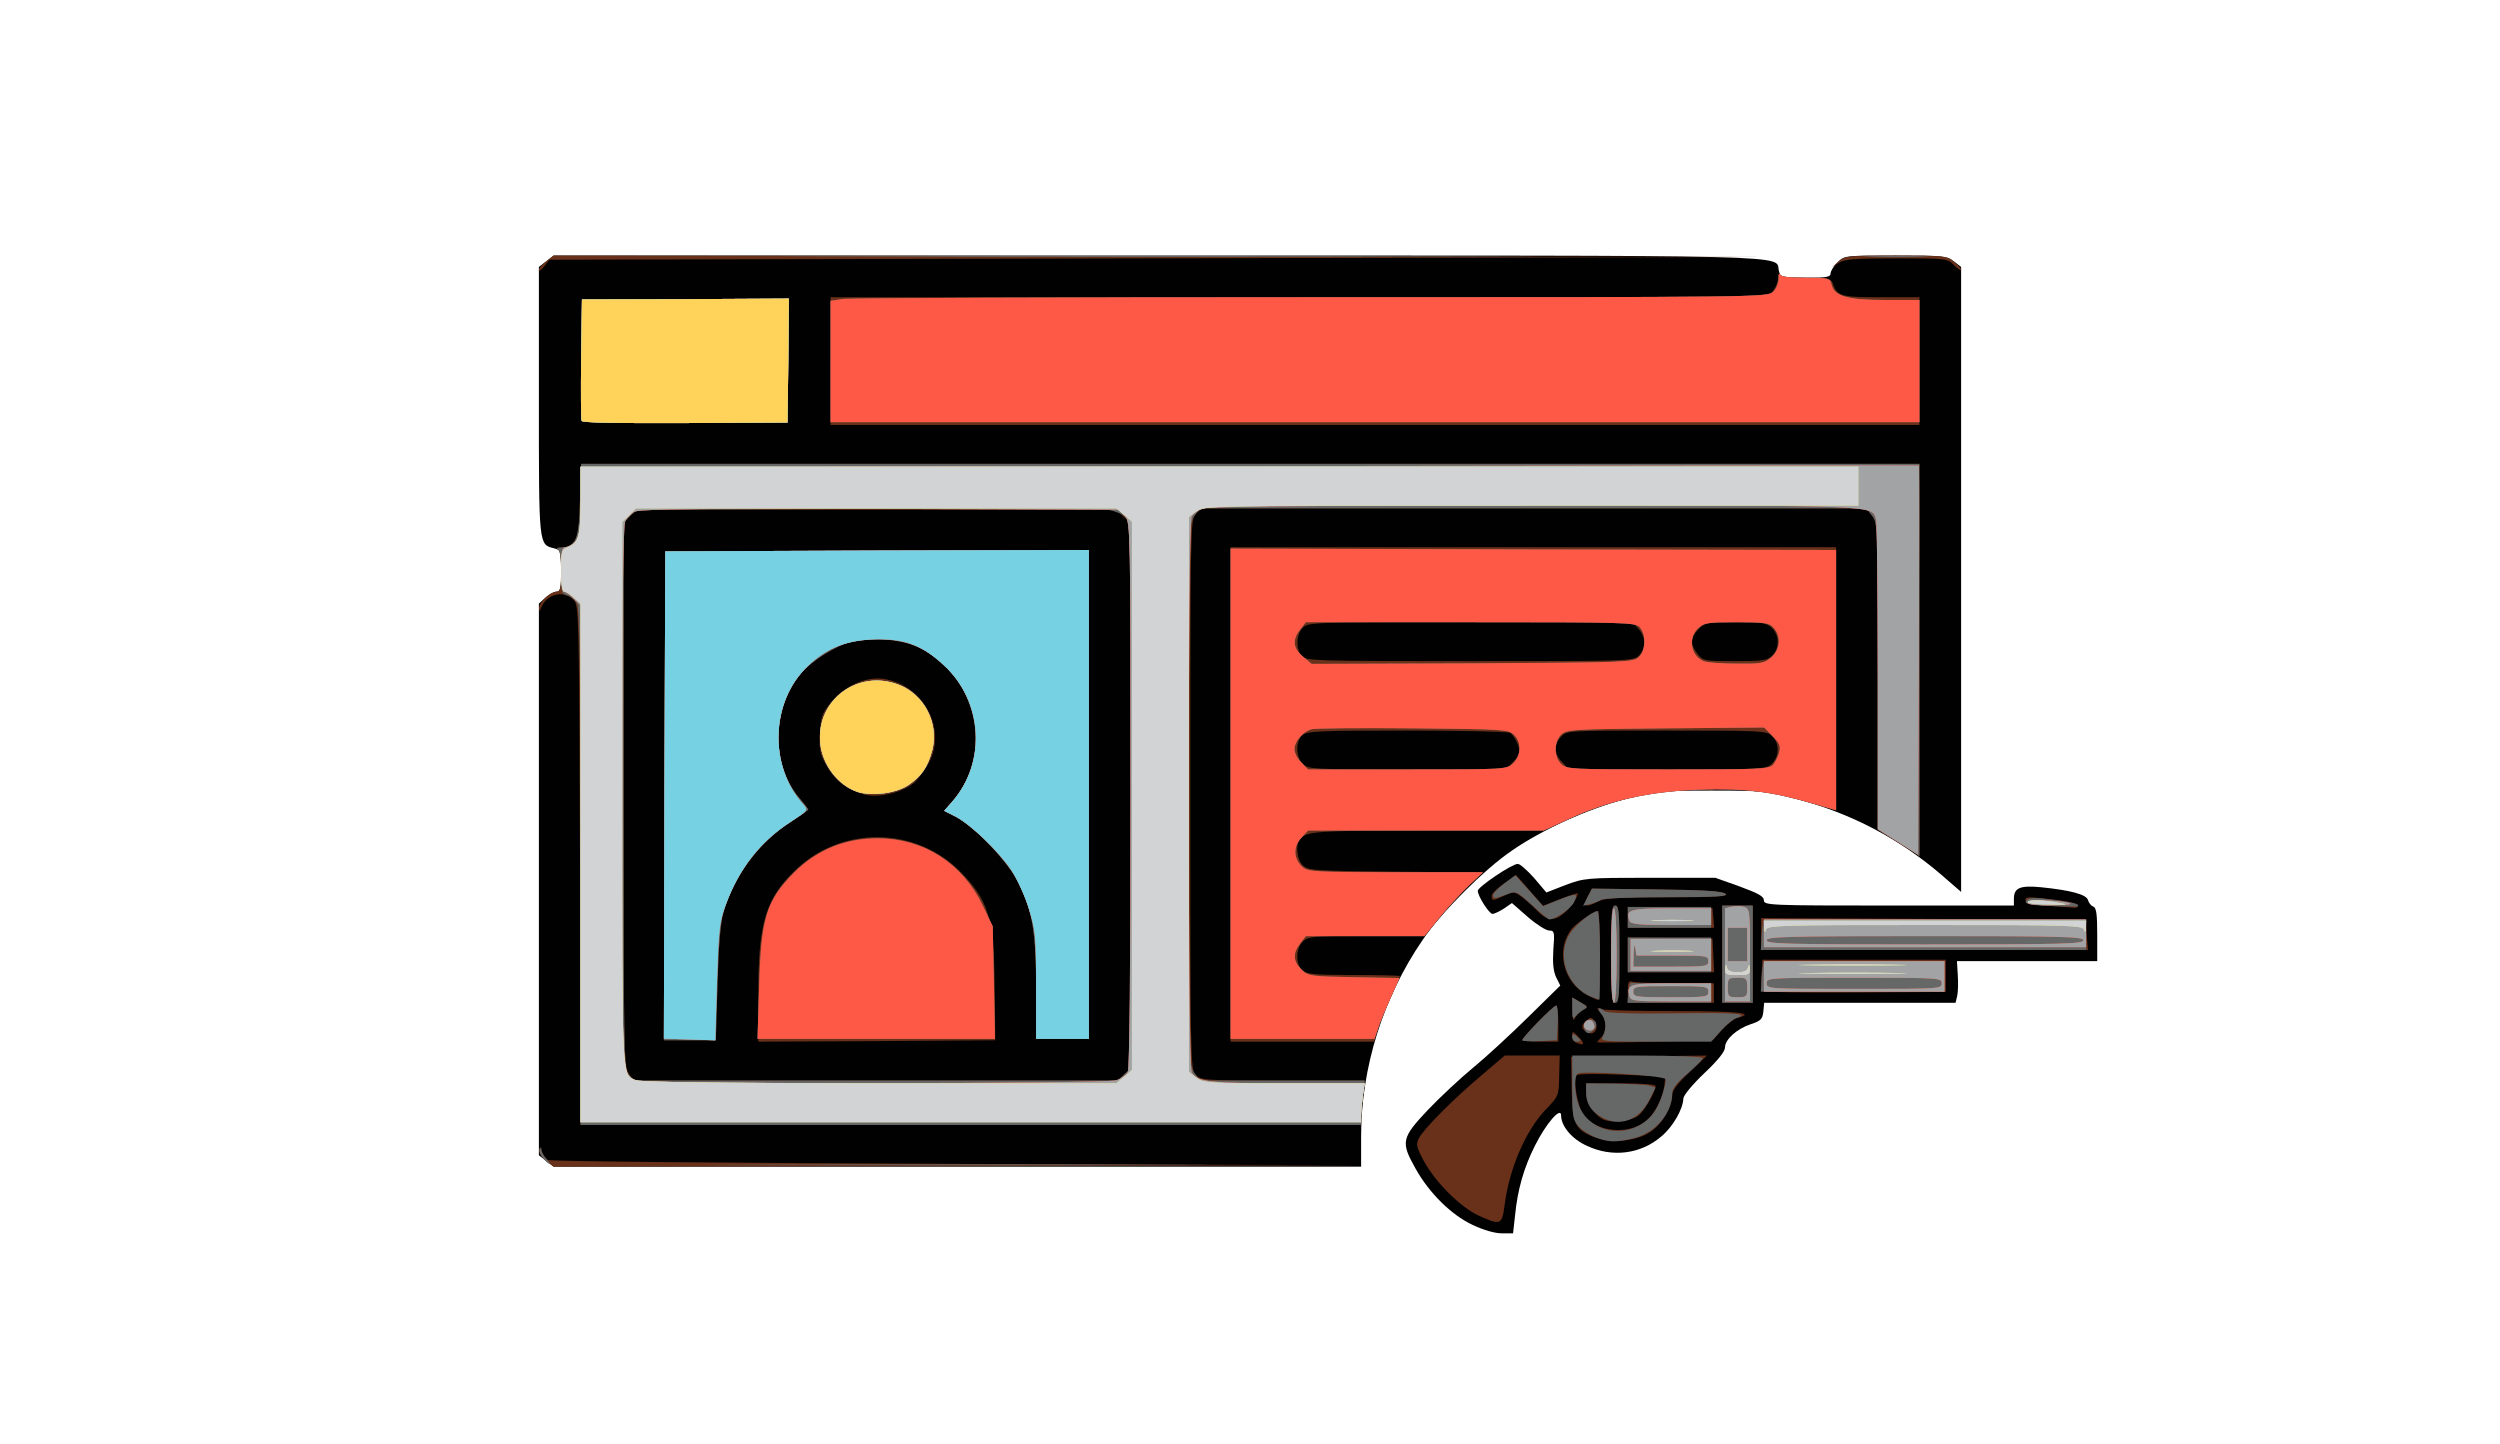 <!DOCTYPE svg PUBLIC "-//W3C//DTD SVG 20010904//EN" "http://www.w3.org/TR/2001/REC-SVG-20010904/DTD/svg10.dtd">
<svg version="1.0" xmlns="http://www.w3.org/2000/svg" width="900px" height="520px" viewBox="0 0 9000 5200" preserveAspectRatio="xMidYMid meet">
<g id="layer101" fill="#020102" stroke="none">
 <path d="M5302 4410 c-77 -36 -157 -115 -206 -203 -54 -96 -51 -110 45 -212 45 -47 118 -115 163 -152 44 -36 133 -118 197 -181 l116 -114 -15 -30 c-10 -22 -13 -50 -10 -99 5 -64 4 -69 -15 -69 -11 0 -46 -22 -77 -49 l-57 -50 -29 20 c-16 10 -34 19 -41 19 -12 0 -53 -64 -53 -83 0 -14 123 -97 144 -97 8 0 34 23 59 51 l44 52 69 -27 c68 -25 74 -26 304 -26 l235 0 87 31 c68 25 88 36 88 50 0 18 18 19 450 19 l450 0 0 -24 c0 -40 22 -49 97 -42 108 11 165 26 170 47 3 10 11 20 19 23 11 4 14 28 14 101 l0 95 -252 0 -253 0 3 50 c2 28 1 62 -2 75 l-6 25 -345 0 -344 0 -3 32 c-3 27 -9 33 -45 45 -51 17 -93 55 -93 84 0 14 -26 47 -75 93 -43 41 -75 80 -75 91 -1 37 -37 101 -79 136 -74 64 -177 77 -268 34 -54 -24 -93 -71 -93 -109 0 -34 -54 28 -94 108 -40 79 -63 159 -72 253 l-7 63 -41 0 c-25 0 -66 -12 -104 -30z"/>
 <path d="M1966 4179 l-26 -20 0 -993 0 -993 23 -21 c13 -12 31 -22 40 -22 14 0 17 -11 17 -75 0 -71 -1 -75 -25 -81 -56 -14 -55 -7 -55 -530 l0 -483 26 -20 27 -21 2174 0 c2368 0 2222 -4 2237 55 6 24 8 25 96 25 75 0 90 -3 90 -15 0 -9 11 -27 25 -40 24 -25 26 -25 208 -25 171 0 186 1 211 21 l26 20 0 1125 0 1125 -69 -60 c-152 -131 -327 -223 -521 -274 -110 -29 -124 -31 -310 -31 -186 0 -200 2 -310 31 -135 36 -297 109 -407 185 -100 68 -253 221 -321 321 -143 208 -222 460 -222 708 l0 109 -1454 0 -1453 0 -27 -21z"/>
 </g>
<g id="layer102" fill="#693119" stroke="none">
 <path d="M5321 4375 c-66 -31 -156 -122 -196 -197 -27 -51 -28 -59 -16 -82 19 -35 127 -143 227 -227 l81 -69 99 0 99 0 -2 72 c-1 72 -2 74 -47 121 -74 76 -134 217 -150 350 -9 67 -15 69 -95 32z"/>
 <path d="M1966 4179 c-14 -11 -26 -28 -25 -37 0 -13 2 -12 9 4 5 12 15 26 22 30 7 5 670 11 1473 14 l1460 5 -1456 3 -1456 2 -27 -21z"/>
 <path d="M5746 4096 c-76 -28 -85 -46 -88 -176 l-2 -115 244 -2 245 -3 -62 59 c-42 39 -63 67 -63 83 -1 44 -37 106 -79 133 -49 33 -137 42 -195 21z m174 -56 c34 -24 66 -84 72 -135 l3 -30 -155 -6 c-85 -4 -159 -3 -164 2 -15 13 4 116 26 145 46 58 153 70 218 24z"/>
 <path d="M5774 4031 c-34 -15 -64 -61 -64 -97 l0 -34 125 0 c80 0 125 4 125 10 0 19 -37 84 -59 104 -23 21 -95 30 -127 17z"/>
 <path d="M2088 3116 c-3 -902 -4 -935 -22 -955 -35 -39 -100 -23 -119 29 -5 13 -6 13 -6 -1 -1 -20 40 -59 62 -59 14 0 17 -11 17 -74 0 -50 -4 -76 -12 -79 -7 -3 -1 -6 13 -6 53 -2 64 -30 67 -172 l4 -129 2409 0 2409 0 0 706 0 706 -27 -18 c-16 -10 -49 -31 -75 -47 l-48 -30 0 -552 c0 -544 0 -553 -21 -579 l-20 -26 -1198 0 -1198 0 -19 21 c-18 20 -19 52 -19 1009 0 957 1 989 19 1009 19 20 27 21 314 21 l295 0 -7 53 c-3 28 -6 64 -6 80 l0 27 -1405 0 -1405 0 -2 -934z m1959 752 l23 -21 0 -982 0 -982 -26 -24 -26 -24 -864 0 -863 0 -23 23 -23 23 0 977 c0 919 1 979 18 1005 l17 27 872 0 872 0 23 -22z"/>
 <path d="M2392 2865 l3 -880 763 -3 762 -2 0 880 0 880 -95 0 -95 0 0 -177 c0 -204 -13 -285 -62 -383 -38 -76 -160 -206 -226 -239 l-43 -22 29 -33 c152 -174 91 -453 -122 -556 -61 -29 -175 -38 -243 -20 -57 16 -142 70 -179 113 -105 124 -109 328 -8 448 19 22 34 42 34 44 0 1 -29 21 -64 44 -115 74 -206 197 -242 327 -11 41 -17 120 -21 259 l-6 200 -93 0 -94 0 2 -880z"/>
 <path d="M2730 3572 c0 -253 27 -339 137 -443 165 -156 427 -153 587 6 105 106 124 167 127 418 l2 192 -426 3 -427 2 0 -178z"/>
 <path d="M3115 2861 c-69 -17 -115 -54 -149 -122 -14 -27 -18 -51 -14 -102 3 -60 8 -70 44 -114 47 -55 123 -88 185 -79 151 23 234 193 155 316 -16 25 -36 51 -45 58 -43 35 -125 55 -176 43z"/>
 <path d="M5673 3753 c-7 -2 -13 -13 -13 -24 0 -18 1 -18 20 1 28 28 25 37 -7 23z"/>
 <path d="M5750 3752 c0 -2 7 -10 15 -18 20 -21 19 -63 -2 -87 -17 -20 -17 -20 0 -14 10 4 131 7 268 7 226 0 292 7 225 24 -13 3 -39 23 -57 43 l-33 38 -208 5 c-114 3 -208 4 -208 2z"/>
 <path d="M4430 2860 l0 -890 1090 0 1090 0 0 473 0 474 -82 -24 c-152 -44 -249 -56 -413 -50 -178 6 -325 39 -469 106 l-89 41 -414 0 c-412 0 -444 2 -465 34 -15 22 -8 73 13 92 20 18 43 19 334 22 l313 3 -49 46 c-27 25 -74 77 -105 114 l-56 69 -209 0 c-196 0 -210 1 -229 20 -26 26 -26 81 -2 103 16 14 44 17 185 17 92 0 167 2 167 4 0 2 -15 37 -34 79 -19 41 -40 94 -47 116 l-12 41 -259 0 -258 0 0 -890z m1015 -115 c14 -13 25 -31 25 -40 0 -20 -19 -57 -34 -67 -6 -4 -173 -8 -370 -8 -321 0 -361 2 -378 17 -24 22 -24 77 2 103 19 19 33 20 375 20 l356 0 24 -25z m933 5 c28 -26 29 -73 2 -100 -19 -19 -33 -20 -380 -20 -357 0 -359 0 -380 22 -27 29 -25 64 5 93 l24 25 354 0 c342 0 354 -1 375 -20z m-478 -390 c26 -26 25 -68 -2 -97 l-21 -23 -584 0 c-570 0 -583 0 -603 20 -24 24 -26 77 -3 102 15 17 47 18 605 18 575 0 588 0 608 -20z m480 0 c27 -27 26 -74 -2 -100 -19 -18 -35 -20 -130 -20 -102 0 -110 1 -133 25 -30 30 -31 54 -4 89 20 25 23 26 135 26 101 0 116 -2 134 -20z"/>
 <path d="M5480 3744 c0 -9 112 -124 122 -124 4 0 8 29 8 65 l0 65 -65 0 c-36 0 -65 -3 -65 -6z"/>
 <path d="M5701 3707 c-8 -11 -6 -18 8 -31 16 -15 20 -15 31 -1 15 18 7 45 -13 45 -8 0 -20 -6 -26 -13z"/>
 <path d="M5661 3638 l-1 -47 30 17 c29 17 29 17 8 28 -12 7 -25 20 -29 30 -5 13 -8 3 -8 -28z"/>
 <path d="M5800 3435 c0 -149 2 -175 15 -175 13 0 15 26 15 175 0 149 -2 175 -15 175 -13 0 -15 -26 -15 -175z"/>
 <path d="M5860 3569 c0 -33 3 -40 16 -35 9 3 78 6 155 6 l139 0 0 35 0 35 -155 0 -155 0 0 -41z"/>
 <path d="M6200 3435 l0 -175 55 0 55 0 0 175 0 175 -55 0 -55 0 0 -175z"/>
 <path d="M5713 3582 c-87 -47 -114 -165 -54 -239 18 -21 79 -63 94 -63 4 0 7 72 7 160 0 88 -3 160 -7 160 -5 -1 -22 -9 -40 -18z"/>
 <path d="M6343 3564 c-2 -6 -3 -33 -1 -60 l3 -49 330 0 330 0 0 58 0 58 -329 2 c-236 1 -330 -1 -333 -9z"/>
 <path d="M5860 3438 l0 -63 152 2 153 2 3 60 3 61 -156 0 -155 0 0 -62z"/>
 <path d="M6340 3363 l0 -58 582 3 c320 1 583 3 584 5 1 1 4 26 6 55 l5 52 -588 0 -589 0 0 -57z"/>
 <path d="M5860 3303 l0 -38 152 2 153 2 3 35 3 36 -155 0 -156 0 0 -37z"/>
 <path d="M5534 3279 c-16 -17 -42 -40 -57 -51 -26 -19 -30 -19 -61 -4 -42 20 -46 20 -46 1 0 -8 20 -28 44 -44 l44 -31 49 56 48 55 63 -25 c34 -13 62 -22 62 -20 0 14 -26 52 -49 71 -36 31 -62 28 -97 -8z"/>
 <path d="M7376 3261 c-55 -4 -81 -10 -84 -20 -4 -11 7 -13 59 -7 95 10 129 17 129 27 0 5 -6 8 -12 7 -7 -1 -49 -4 -92 -7z"/>
 <path d="M5715 3229 l16 -30 234 3 c170 2 237 6 247 16 10 9 -32 12 -209 12 -176 0 -226 3 -249 15 -47 24 -57 20 -39 -16z"/>
 <path d="M2094 1515 c-3 -6 -3 -106 -2 -224 l3 -213 373 -1 372 -2 -2 223 -3 223 -369 2 c-244 1 -370 -1 -372 -8z"/>
 <path d="M2990 1300 l0 -230 1685 0 c1672 0 1685 0 1705 -20 11 -11 20 -32 21 -48 0 -15 3 -21 6 -14 3 8 32 12 94 12 76 0 91 3 96 18 17 49 28 52 175 52 l138 0 0 230 0 230 -1960 0 -1960 0 0 -230z"/>
 <path d="M1940 972 c0 -6 12 -20 26 -31 l27 -21 2181 2 2181 3 -2188 5 -2189 5 -19 24 c-10 13 -19 19 -19 13z"/>
 <path d="M7033 953 c-22 -22 -27 -23 -205 -23 -150 0 -188 3 -208 16 l-25 16 24 -21 c22 -20 35 -21 207 -21 179 0 183 1 211 24 15 13 26 26 23 28 -3 2 -15 -6 -27 -19z"/>
 </g>
<g id="layer103" fill="#666767" stroke="none">
 <path d="M2718 4193 c404 -2 1061 -2 1460 0 400 1 70 2 -733 2 -803 0 -1130 -1 -727 -2z"/>
 <path d="M1956 4171 c-10 -11 -16 -26 -13 -33 4 -10 6 -10 6 1 1 8 8 23 18 33 9 10 14 18 11 18 -3 0 -13 -9 -22 -19z"/>
 <path d="M5745 4095 c-22 -8 -50 -26 -62 -40 -21 -24 -23 -36 -23 -141 l0 -114 235 0 c129 0 235 4 235 9 0 5 -25 30 -55 56 -39 33 -55 54 -55 71 0 72 -62 144 -140 162 -65 15 -85 15 -135 -3z m173 -54 c30 -22 45 -44 62 -87 11 -31 19 -63 16 -69 -5 -13 -298 -31 -316 -20 -16 10 -11 87 8 125 41 83 152 107 230 51z"/>
 <path d="M5763 4020 c-38 -23 -53 -48 -53 -89 l0 -31 103 1 c56 1 112 4 125 7 l22 7 -22 44 c-37 75 -110 101 -175 61z"/>
 <path d="M2090 3125 c0 -685 -3 -931 -12 -950 -6 -14 -22 -28 -35 -31 -22 -6 -23 -11 -23 -84 0 -53 -4 -80 -12 -83 -7 -3 -1 -6 13 -6 53 -2 64 -30 67 -172 l4 -129 2409 0 2409 0 0 706 0 706 -27 -18 c-16 -10 -49 -31 -75 -47 l-48 -30 0 -552 c0 -544 0 -553 -21 -579 l-20 -26 -1199 0 -1199 0 -20 26 c-21 27 -21 30 -21 1004 0 974 0 977 21 1004 l20 26 296 0 296 0 -7 53 c-3 28 -6 64 -6 80 l0 27 -1405 0 -1405 0 0 -925z m1957 743 l23 -21 0 -984 c0 -957 -1 -984 -19 -1002 -11 -11 -39 -22 -63 -26 -24 -3 -415 -5 -870 -3 l-827 3 -23 23 -23 23 0 983 c0 954 1 985 19 1005 l19 21 870 0 871 0 23 -22z"/>
 <path d="M2392 2865 l3 -880 763 -3 762 -2 0 880 0 880 -95 0 -95 0 0 -177 c0 -204 -13 -285 -62 -383 -38 -76 -160 -206 -226 -239 l-43 -22 29 -33 c152 -174 91 -453 -122 -556 -61 -29 -175 -38 -243 -20 -57 16 -142 70 -179 113 -105 124 -109 328 -8 448 19 22 34 42 34 44 0 1 -29 21 -64 44 -115 74 -206 197 -242 327 -11 41 -17 120 -21 259 l-6 200 -93 0 -94 0 2 -880z"/>
 <path d="M2733 3548 c7 -245 26 -306 127 -408 82 -81 182 -122 300 -122 165 0 305 90 378 242 l36 75 4 203 4 202 -427 0 -428 0 6 -192z"/>
 <path d="M3088 2851 c-70 -23 -127 -97 -135 -175 -16 -155 135 -268 282 -211 92 35 146 139 121 236 -17 62 -38 93 -87 126 -44 29 -129 40 -181 24z"/>
 <path d="M5480 3745 c0 -10 112 -125 122 -125 5 0 8 28 6 63 l-3 62 -62 3 c-35 2 -63 0 -63 -3z"/>
 <path d="M5660 3734 c0 -14 3 -14 15 -4 8 7 15 14 15 16 0 2 -7 4 -15 4 -8 0 -15 -7 -15 -16z"/>
 <path d="M5770 3731 c15 -29 12 -62 -7 -83 -17 -19 -5 -26 13 -8 7 7 95 10 252 8 224 -3 273 1 223 17 -11 3 -36 24 -55 45 l-36 40 -200 0 c-195 0 -200 -1 -190 -19z"/>
 <path d="M4430 2858 l0 -883 1090 3 1090 2 0 469 0 468 -82 -24 c-152 -44 -249 -56 -413 -50 -178 6 -325 39 -469 106 l-89 41 -424 0 -424 0 -25 27 c-30 33 -27 77 7 106 19 15 51 17 335 17 l313 0 -49 46 c-28 26 -75 78 -106 115 l-56 69 -213 0 -214 0 -20 26 c-28 36 -26 65 5 95 25 23 32 24 189 27 l163 3 -32 72 c-18 40 -39 89 -45 110 l-13 37 -259 0 -259 0 0 -882z m1017 -110 c30 -28 31 -78 2 -104 -20 -18 -43 -19 -363 -22 -187 -2 -351 0 -363 3 -31 7 -63 44 -63 72 0 13 11 35 25 48 l24 25 357 0 c353 0 358 0 381 -22z m936 5 c8 -10 19 -30 22 -45 6 -22 1 -33 -24 -58 l-30 -31 -355 3 c-332 3 -355 4 -375 22 -27 25 -28 79 -1 106 19 19 33 20 383 20 334 0 365 -1 380 -17z m-484 -387 c26 -23 28 -81 4 -108 -15 -17 -47 -18 -609 -18 l-593 0 -20 26 c-30 38 -26 68 10 98 l31 26 578 -2 c552 -3 579 -4 599 -22z m477 1 c33 -28 37 -76 9 -107 -16 -18 -31 -20 -133 -20 -105 0 -118 2 -139 22 -37 35 -26 99 20 118 12 5 66 9 119 9 88 1 99 -1 124 -22z"/>
 <path d="M5704 3705 c-7 -18 3 -35 21 -35 21 0 28 19 15 35 -16 19 -29 19 -36 0z"/>
 <path d="M5660 3632 l0 -41 29 17 c26 15 28 18 13 26 -9 5 -23 16 -29 24 -11 13 -13 9 -13 -26z"/>
 <path d="M5800 3435 c0 -149 2 -175 15 -175 13 0 15 26 15 175 0 149 -2 175 -15 175 -13 0 -15 -26 -15 -175z"/>
 <path d="M5862 3573 c2 -21 6 -37 11 -35 4 1 70 2 147 2 l140 0 0 35 0 35 -151 0 -150 0 3 -37z"/>
 <path d="M6200 3435 l0 -175 55 0 55 0 0 175 0 175 -55 0 -55 0 0 -175z"/>
 <path d="M5730 3589 c-90 -36 -129 -153 -77 -230 21 -32 80 -79 98 -79 5 0 9 72 9 160 0 88 -1 160 -2 159 -2 0 -14 -5 -28 -10z"/>
 <path d="M6342 3515 c2 -30 6 -55 11 -55 4 0 151 0 327 0 l320 0 0 55 0 55 -330 0 -331 0 3 -55z"/>
 <path d="M5860 3438 l0 -63 150 0 150 0 0 63 0 62 -150 0 -150 0 0 -62z"/>
 <path d="M6342 3365 c2 -30 6 -55 11 -55 4 0 266 0 582 0 l575 0 0 55 0 55 -585 0 -586 0 3 -55z"/>
 <path d="M5860 3303 l0 -38 150 0 150 0 0 38 0 37 -150 0 -150 0 0 -37z"/>
 <path d="M5515 3258 c-55 -50 -58 -51 -88 -39 -45 17 -52 18 -52 4 0 -7 18 -25 40 -42 l40 -30 50 55 50 56 53 -21 c69 -27 75 -27 58 8 -12 23 -67 61 -89 61 -3 0 -31 -23 -62 -52z"/>
 <path d="M7395 3262 c-93 -3 -113 -8 -98 -23 8 -8 35 -8 94 0 75 10 100 17 88 24 -2 1 -40 1 -84 -1z"/>
 <path d="M5715 3230 l16 -31 234 3 c170 2 237 6 247 16 10 9 -33 12 -213 12 -124 0 -229 4 -234 9 -6 4 -23 11 -38 15 l-28 7 16 -31z"/>
 <path d="M2094 1515 c-3 -6 -3 -106 -2 -224 l3 -213 373 -1 372 -2 -2 223 -3 223 -369 2 c-244 1 -370 -1 -372 -8z"/>
 <path d="M2990 1301 l0 -218 47 -7 c26 -3 785 -6 1687 -6 1606 0 1640 0 1659 -19 11 -10 20 -32 20 -48 0 -15 2 -22 4 -16 3 9 31 13 93 13 86 0 88 1 94 26 11 41 58 54 196 54 l120 0 0 220 0 220 -1960 0 -1960 0 0 -219z"/>
 <path d="M3078 923 c600 -2 1584 -2 2185 0 600 1 109 2 -1093 2 -1202 0 -1693 -1 -1092 -2z"/>
 <path d="M6733 923 c54 -2 139 -2 190 0 51 1 7 3 -98 3 -104 0 -146 -2 -92 -3z"/>
 </g>
<g id="layer104" fill="#fd5946" stroke="none">
 <path d="M2090 3110 l0 -931 -25 -24 c-13 -14 -29 -25 -35 -25 -6 0 -10 -31 -10 -80 0 -64 3 -80 15 -80 8 0 24 -9 35 -20 18 -18 20 -33 20 -145 l0 -124 2408 -3 c1324 -2 2408 -3 2410 -2 1 0 1 316 0 701 l-3 700 -72 -46 -73 -46 0 -545 c0 -300 -3 -555 -6 -568 -15 -54 32 -52 -1227 -52 -824 0 -1173 3 -1196 11 -17 6 -36 19 -41 29 -14 25 -14 1975 0 2000 19 35 64 40 348 40 l275 0 -7 46 c-3 26 -6 57 -6 70 l0 24 -1405 0 -1405 0 0 -930z m1929 779 c17 -6 36 -19 41 -29 6 -12 10 -378 10 -998 0 -950 -1 -981 -19 -1003 l-19 -24 -859 -3 c-600 -2 -866 1 -884 9 -15 5 -31 22 -38 35 -8 18 -11 295 -11 992 0 1053 -3 999 54 1022 33 13 1686 12 1725 -1z"/>
 <path d="M2482 3742 l-92 -3 2 -877 3 -877 763 -3 762 -2 0 880 0 880 -95 0 -95 0 0 -192 c0 -176 -2 -199 -25 -273 -13 -45 -42 -108 -63 -141 -45 -68 -146 -165 -203 -195 l-40 -20 29 -33 c124 -142 111 -361 -29 -490 -81 -76 -147 -99 -260 -94 -98 5 -166 33 -232 97 -133 127 -140 359 -15 497 18 21 18 21 -46 63 -109 70 -185 167 -234 300 -22 60 -25 86 -31 276 l-6 210 -93 -3z"/>
 <path d="M2733 3548 c7 -245 26 -306 127 -408 82 -81 182 -122 300 -122 165 0 305 90 378 242 l36 75 4 203 4 202 -427 0 -428 0 6 -192z"/>
 <path d="M3088 2851 c-70 -23 -127 -97 -135 -175 -16 -155 135 -268 282 -211 92 35 146 139 121 236 -17 62 -38 93 -87 126 -44 29 -129 40 -181 24z"/>
 <path d="M4430 2858 l0 -883 1090 3 1090 2 0 469 0 468 -82 -24 c-152 -44 -249 -56 -413 -50 -178 6 -325 39 -469 106 l-89 41 -424 0 -424 0 -25 27 c-30 33 -27 77 7 106 19 15 51 17 335 17 l313 0 -49 46 c-28 26 -75 78 -106 115 l-56 69 -213 0 -214 0 -20 26 c-28 36 -26 65 5 95 25 23 32 24 189 27 l163 3 -32 72 c-18 40 -39 89 -45 110 l-13 37 -259 0 -259 0 0 -882z m1017 -110 c30 -28 31 -78 2 -104 -20 -18 -43 -19 -363 -22 -187 -2 -351 0 -363 3 -31 7 -63 44 -63 72 0 13 11 35 25 48 l24 25 357 0 c353 0 358 0 381 -22z m936 5 c8 -10 19 -30 22 -45 6 -22 1 -33 -24 -58 l-30 -31 -355 3 c-332 3 -355 4 -375 22 -27 25 -28 79 -1 106 19 19 33 20 383 20 334 0 365 -1 380 -17z m-484 -387 c26 -23 28 -81 4 -108 -15 -17 -47 -18 -609 -18 l-593 0 -20 26 c-30 38 -26 68 10 98 l31 26 578 -2 c552 -3 579 -4 599 -22z m477 1 c33 -28 37 -76 9 -107 -16 -18 -31 -20 -133 -20 -105 0 -118 2 -139 22 -37 35 -26 99 20 118 12 5 66 9 119 9 88 1 99 -1 124 -22z"/>
 <path d="M5704 3699 c-8 -14 11 -33 25 -25 6 4 11 14 11 22 0 16 -26 19 -36 3z"/>
 <path d="M5800 3440 c0 -107 4 -170 10 -170 6 0 10 63 10 170 0 107 -4 170 -10 170 -6 0 -10 -63 -10 -170z"/>
 <path d="M5866 3587 c-11 -44 -1 -47 150 -47 l144 0 0 33 0 32 -144 0 c-133 0 -145 -2 -150 -18z m284 -17 c0 -19 -7 -20 -135 -20 -128 0 -135 1 -135 20 0 19 7 20 135 20 128 0 135 -1 135 -20z"/>
 <path d="M6210 3438 l0 -168 24 -6 c14 -3 34 -3 45 1 20 6 21 13 21 173 l0 167 -45 0 -45 0 0 -167z m80 117 c0 -33 -2 -35 -35 -35 -33 0 -35 2 -35 35 0 33 2 35 35 35 33 0 35 -2 35 -35z m0 -155 l0 -60 -35 0 -35 0 0 60 0 60 35 0 35 0 0 -60z"/>
 <path d="M6350 3515 l0 -55 325 0 325 0 0 55 0 55 -325 0 -325 0 0 -55z m640 25 c0 -20 -7 -20 -315 -20 -308 0 -315 0 -315 20 0 20 7 20 315 20 308 0 315 0 315 -20z"/>
 <path d="M5870 3438 l0 -58 145 0 145 0 0 58 0 57 -145 0 -145 0 0 -57z m280 22 c0 -19 -7 -20 -129 -20 l-130 0 -4 -27 c-2 -17 -5 -10 -6 20 l-1 47 135 0 c128 0 135 -1 135 -20z"/>
 <path d="M6350 3360 l0 -50 580 0 580 0 0 50 0 50 -580 0 -580 0 0 -50z m1150 25 c0 -13 -70 -15 -570 -15 -500 0 -570 2 -570 15 0 13 70 15 570 15 500 0 570 -2 570 -15z"/>
 <path d="M5866 3315 c-15 -40 0 -45 150 -45 l144 0 0 30 0 30 -144 0 c-119 0 -145 -3 -150 -15z"/>
 <path d="M7300 3250 c0 -11 100 -11 145 0 21 5 4 8 -57 9 -53 1 -88 -3 -88 -9z"/>
 <path d="M2094 1515 c-3 -6 -3 -106 -2 -224 l3 -213 373 -1 372 -2 -2 223 -3 223 -369 2 c-244 1 -370 -1 -372 -8z"/>
 <path d="M2990 1301 l0 -218 47 -7 c26 -3 785 -6 1687 -6 1606 0 1640 0 1659 -19 11 -10 20 -32 20 -48 0 -15 2 -22 4 -16 3 9 31 13 93 13 86 0 88 1 94 26 11 41 58 54 196 54 l120 0 0 220 0 220 -1960 0 -1960 0 0 -219z"/>
 </g>
<g id="layer105" fill="#a2a3a4" stroke="none">
 <path d="M2090 3110 l0 -931 -25 -24 c-13 -14 -29 -25 -35 -25 -6 0 -10 -31 -10 -80 0 -64 3 -80 15 -80 8 0 24 -9 35 -20 18 -18 20 -33 20 -145 l0 -124 2408 -3 c1324 -2 2408 -3 2410 -2 1 0 1 316 0 701 l-3 700 -72 -46 -73 -46 0 -545 c0 -300 -3 -555 -6 -568 -15 -54 32 -52 -1227 -52 -824 0 -1173 3 -1196 11 -17 6 -36 19 -41 29 -14 25 -14 1975 0 2000 19 35 64 40 348 40 l275 0 -7 46 c-3 26 -6 57 -6 70 l0 24 -1405 0 -1405 0 0 -930z m1929 779 c17 -6 36 -19 41 -29 6 -12 10 -378 10 -998 0 -950 -1 -981 -19 -1003 l-19 -24 -859 -3 c-600 -2 -866 1 -884 9 -15 5 -31 22 -38 35 -8 18 -11 295 -11 992 0 1053 -3 999 54 1022 33 13 1686 12 1725 -1z"/>
 <path d="M2482 3742 l-92 -3 2 -877 3 -877 763 -3 762 -2 0 880 0 880 -95 0 -95 0 0 -192 c0 -176 -2 -199 -25 -273 -13 -45 -42 -108 -63 -141 -45 -68 -146 -165 -203 -195 l-40 -20 29 -33 c124 -142 111 -361 -29 -490 -81 -76 -147 -99 -260 -94 -98 5 -166 33 -232 97 -133 127 -140 359 -15 497 18 21 18 21 -46 63 -109 70 -185 167 -234 300 -22 60 -25 86 -31 276 l-6 210 -93 -3z"/>
 <path d="M3088 2851 c-70 -23 -127 -97 -135 -175 -16 -155 135 -268 282 -211 92 35 146 139 121 236 -17 62 -38 93 -87 126 -44 29 -129 40 -181 24z"/>
 <path d="M5704 3699 c-8 -14 11 -33 25 -25 6 4 11 14 11 22 0 16 -26 19 -36 3z"/>
 <path d="M5800 3440 c0 -107 4 -170 10 -170 6 0 10 63 10 170 0 107 -4 170 -10 170 -6 0 -10 -63 -10 -170z"/>
 <path d="M5866 3587 c-11 -44 -1 -47 150 -47 l144 0 0 33 0 32 -144 0 c-133 0 -145 -2 -150 -18z m284 -17 c0 -19 -7 -20 -135 -20 -128 0 -135 1 -135 20 0 19 7 20 135 20 128 0 135 -1 135 -20z"/>
 <path d="M6210 3438 l0 -168 24 -6 c14 -3 34 -3 45 1 20 6 21 13 21 173 l0 167 -45 0 -45 0 0 -167z m80 117 c0 -33 -2 -35 -35 -35 -33 0 -35 2 -35 35 0 33 2 35 35 35 33 0 35 -2 35 -35z m0 -155 l0 -60 -35 0 -35 0 0 60 0 60 35 0 35 0 0 -60z"/>
 <path d="M6350 3515 l0 -55 325 0 325 0 0 55 0 55 -325 0 -325 0 0 -55z m640 25 c0 -20 -7 -20 -315 -20 -308 0 -315 0 -315 20 0 20 7 20 315 20 308 0 315 0 315 -20z"/>
 <path d="M5870 3438 l0 -58 145 0 145 0 0 58 0 57 -145 0 -145 0 0 -57z m280 22 c0 -19 -7 -20 -129 -20 l-130 0 -4 -27 c-2 -17 -5 -10 -6 20 l-1 47 135 0 c128 0 135 -1 135 -20z"/>
 <path d="M6350 3360 l0 -50 580 0 580 0 0 50 0 50 -580 0 -580 0 0 -50z m1150 25 c0 -13 -70 -15 -570 -15 -500 0 -570 2 -570 15 0 13 70 15 570 15 500 0 570 -2 570 -15z"/>
 <path d="M5866 3315 c-15 -40 0 -45 150 -45 l144 0 0 30 0 30 -144 0 c-119 0 -145 -3 -150 -15z"/>
 <path d="M7300 3250 c0 -11 100 -11 145 0 21 5 4 8 -57 9 -53 1 -88 -3 -88 -9z"/>
 <path d="M2094 1515 c-3 -6 -3 -106 -2 -224 l3 -213 373 -1 372 -2 -2 223 -3 223 -369 2 c-244 1 -370 -1 -372 -8z"/>
 </g>
<g id="layer106" fill="#76d1e3" stroke="none">
 <path d="M2090 3107 l0 -934 -23 -21 c-13 -12 -29 -22 -35 -22 -8 0 -12 -24 -12 -75 0 -71 2 -76 24 -85 39 -14 46 -41 46 -169 l0 -121 2300 0 2300 0 0 70 0 70 -1179 0 c-1177 0 -1178 0 -1205 21 l-26 20 0 999 0 999 26 20 c26 20 38 21 317 21 l290 0 -7 46 c-3 26 -6 57 -6 70 l0 24 -1405 0 -1405 0 0 -933z m1957 769 l28 -24 0 -987 0 -987 -28 -24 -28 -24 -865 0 -865 0 -24 25 -25 24 0 984 c0 1039 -2 1000 45 1025 14 8 276 11 877 12 l857 0 28 -24z"/>
 <path d="M2482 3742 l-92 -3 2 -877 3 -877 763 -3 762 -2 0 880 0 880 -95 0 -95 0 0 -192 c0 -176 -2 -199 -25 -273 -13 -45 -42 -108 -63 -141 -45 -68 -146 -165 -203 -195 l-40 -20 29 -33 c124 -142 111 -361 -29 -490 -81 -76 -147 -99 -260 -94 -98 5 -166 33 -232 97 -133 127 -140 359 -15 497 18 21 18 21 -46 63 -109 70 -185 167 -234 300 -22 60 -25 86 -31 276 l-6 210 -93 -3z"/>
 <path d="M3088 2851 c-70 -23 -127 -97 -135 -175 -16 -155 135 -268 282 -211 92 35 146 139 121 236 -17 62 -38 93 -87 126 -44 29 -129 40 -181 24z"/>
 <path d="M6211 3488 c1 -17 2 -19 6 -5 3 12 14 17 38 17 24 0 35 -5 38 -17 4 -14 5 -12 6 5 1 20 -4 22 -44 22 -40 0 -45 -2 -44 -22z"/>
 <path d="M6513 3503 c86 -2 228 -2 315 0 86 1 15 3 -158 3 -173 0 -244 -2 -157 -3z"/>
 <path d="M6513 3473 c86 -2 228 -2 315 0 86 1 15 3 -158 3 -173 0 -244 -2 -157 -3z"/>
 <path d="M5958 3423 c34 -2 90 -2 125 0 34 2 6 3 -63 3 -69 0 -97 -1 -62 -3z"/>
 <path d="M6351 3340 l-1 -25 580 0 580 0 -1 25 c-1 17 -3 19 -6 8 -4 -17 -40 -18 -573 -18 -533 0 -569 1 -573 18 -3 11 -5 9 -6 -8z"/>
 <path d="M5958 3313 c34 -2 90 -2 125 0 34 2 6 3 -63 3 -69 0 -97 -1 -62 -3z"/>
 <path d="M7300 3248 c0 -10 52 -9 110 2 39 7 35 8 -32 6 -43 0 -78 -4 -78 -8z"/>
 <path d="M2094 1515 c-3 -6 -3 -106 -2 -224 l3 -213 373 -1 372 -2 -2 223 -3 223 -369 2 c-244 1 -370 -1 -372 -8z"/>
 </g>
<g id="layer107" fill="#ffd35a" stroke="none">
 <path d="M2090 3107 l0 -934 -23 -21 c-13 -12 -29 -22 -35 -22 -8 0 -12 -24 -12 -75 0 -71 2 -76 24 -85 39 -14 46 -41 46 -169 l0 -121 2300 0 2300 0 0 70 0 70 -1179 0 c-1177 0 -1178 0 -1205 21 l-26 20 0 999 0 999 26 20 c26 20 38 21 317 21 l290 0 -7 46 c-3 26 -6 57 -6 70 l0 24 -1405 0 -1405 0 0 -933z m1957 769 l28 -24 0 -987 0 -987 -28 -24 -28 -24 -865 0 -865 0 -24 25 -25 24 0 984 c0 1039 -2 1000 45 1025 14 8 276 11 877 12 l857 0 28 -24z"/>
 <path d="M3088 2851 c-70 -23 -127 -97 -135 -175 -16 -155 135 -268 282 -211 92 35 146 139 121 236 -17 62 -38 93 -87 126 -44 29 -129 40 -181 24z"/>
 <path d="M6211 3488 c1 -17 2 -19 6 -5 3 12 14 17 38 17 24 0 35 -5 38 -17 4 -14 5 -12 6 5 1 20 -4 22 -44 22 -40 0 -45 -2 -44 -22z"/>
 <path d="M6513 3503 c86 -2 228 -2 315 0 86 1 15 3 -158 3 -173 0 -244 -2 -157 -3z"/>
 <path d="M6513 3473 c86 -2 228 -2 315 0 86 1 15 3 -158 3 -173 0 -244 -2 -157 -3z"/>
 <path d="M5958 3423 c34 -2 90 -2 125 0 34 2 6 3 -63 3 -69 0 -97 -1 -62 -3z"/>
 <path d="M6351 3340 l-1 -25 580 0 580 0 -1 25 c-1 17 -3 19 -6 8 -4 -17 -40 -18 -573 -18 -533 0 -569 1 -573 18 -3 11 -5 9 -6 -8z"/>
 <path d="M5958 3313 c34 -2 90 -2 125 0 34 2 6 3 -63 3 -69 0 -97 -1 -62 -3z"/>
 <path d="M7300 3248 c0 -10 52 -9 110 2 39 7 35 8 -32 6 -43 0 -78 -4 -78 -8z"/>
 <path d="M2094 1515 c-3 -6 -3 -106 -2 -224 l3 -213 373 -1 372 -2 -2 223 -3 223 -369 2 c-244 1 -370 -1 -372 -8z"/>
 </g>
<g id="layer108" fill="#d2d3d5" stroke="none">
 <path d="M2090 3107 l0 -934 -23 -21 c-13 -12 -29 -22 -35 -22 -8 0 -12 -24 -12 -75 0 -71 2 -76 24 -85 39 -14 46 -41 46 -169 l0 -121 2300 0 2300 0 0 70 0 70 -1179 0 c-1177 0 -1178 0 -1205 21 l-26 20 0 999 0 999 26 20 c26 20 38 21 317 21 l290 0 -7 46 c-3 26 -6 57 -6 70 l0 24 -1405 0 -1405 0 0 -933z m1957 769 l28 -24 0 -987 0 -987 -28 -24 -28 -24 -865 0 -865 0 -24 25 -25 24 0 984 c0 1039 -2 1000 45 1025 14 8 276 11 877 12 l857 0 28 -24z"/>
 <path d="M6211 3488 c1 -17 2 -19 6 -5 3 12 14 17 38 17 24 0 35 -5 38 -17 4 -14 5 -12 6 5 1 20 -4 22 -44 22 -40 0 -45 -2 -44 -22z"/>
 <path d="M6513 3503 c86 -2 228 -2 315 0 86 1 15 3 -158 3 -173 0 -244 -2 -157 -3z"/>
 <path d="M6513 3473 c86 -2 228 -2 315 0 86 1 15 3 -158 3 -173 0 -244 -2 -157 -3z"/>
 <path d="M5958 3423 c34 -2 90 -2 125 0 34 2 6 3 -63 3 -69 0 -97 -1 -62 -3z"/>
 <path d="M6351 3340 l-1 -25 580 0 580 0 -1 25 c-1 17 -3 19 -6 8 -4 -17 -40 -18 -573 -18 -533 0 -569 1 -573 18 -3 11 -5 9 -6 -8z"/>
 <path d="M5958 3313 c34 -2 90 -2 125 0 34 2 6 3 -63 3 -69 0 -97 -1 -62 -3z"/>
 <path d="M7300 3248 c0 -10 52 -9 110 2 39 7 35 8 -32 6 -43 0 -78 -4 -78 -8z"/>
 </g>

</svg>